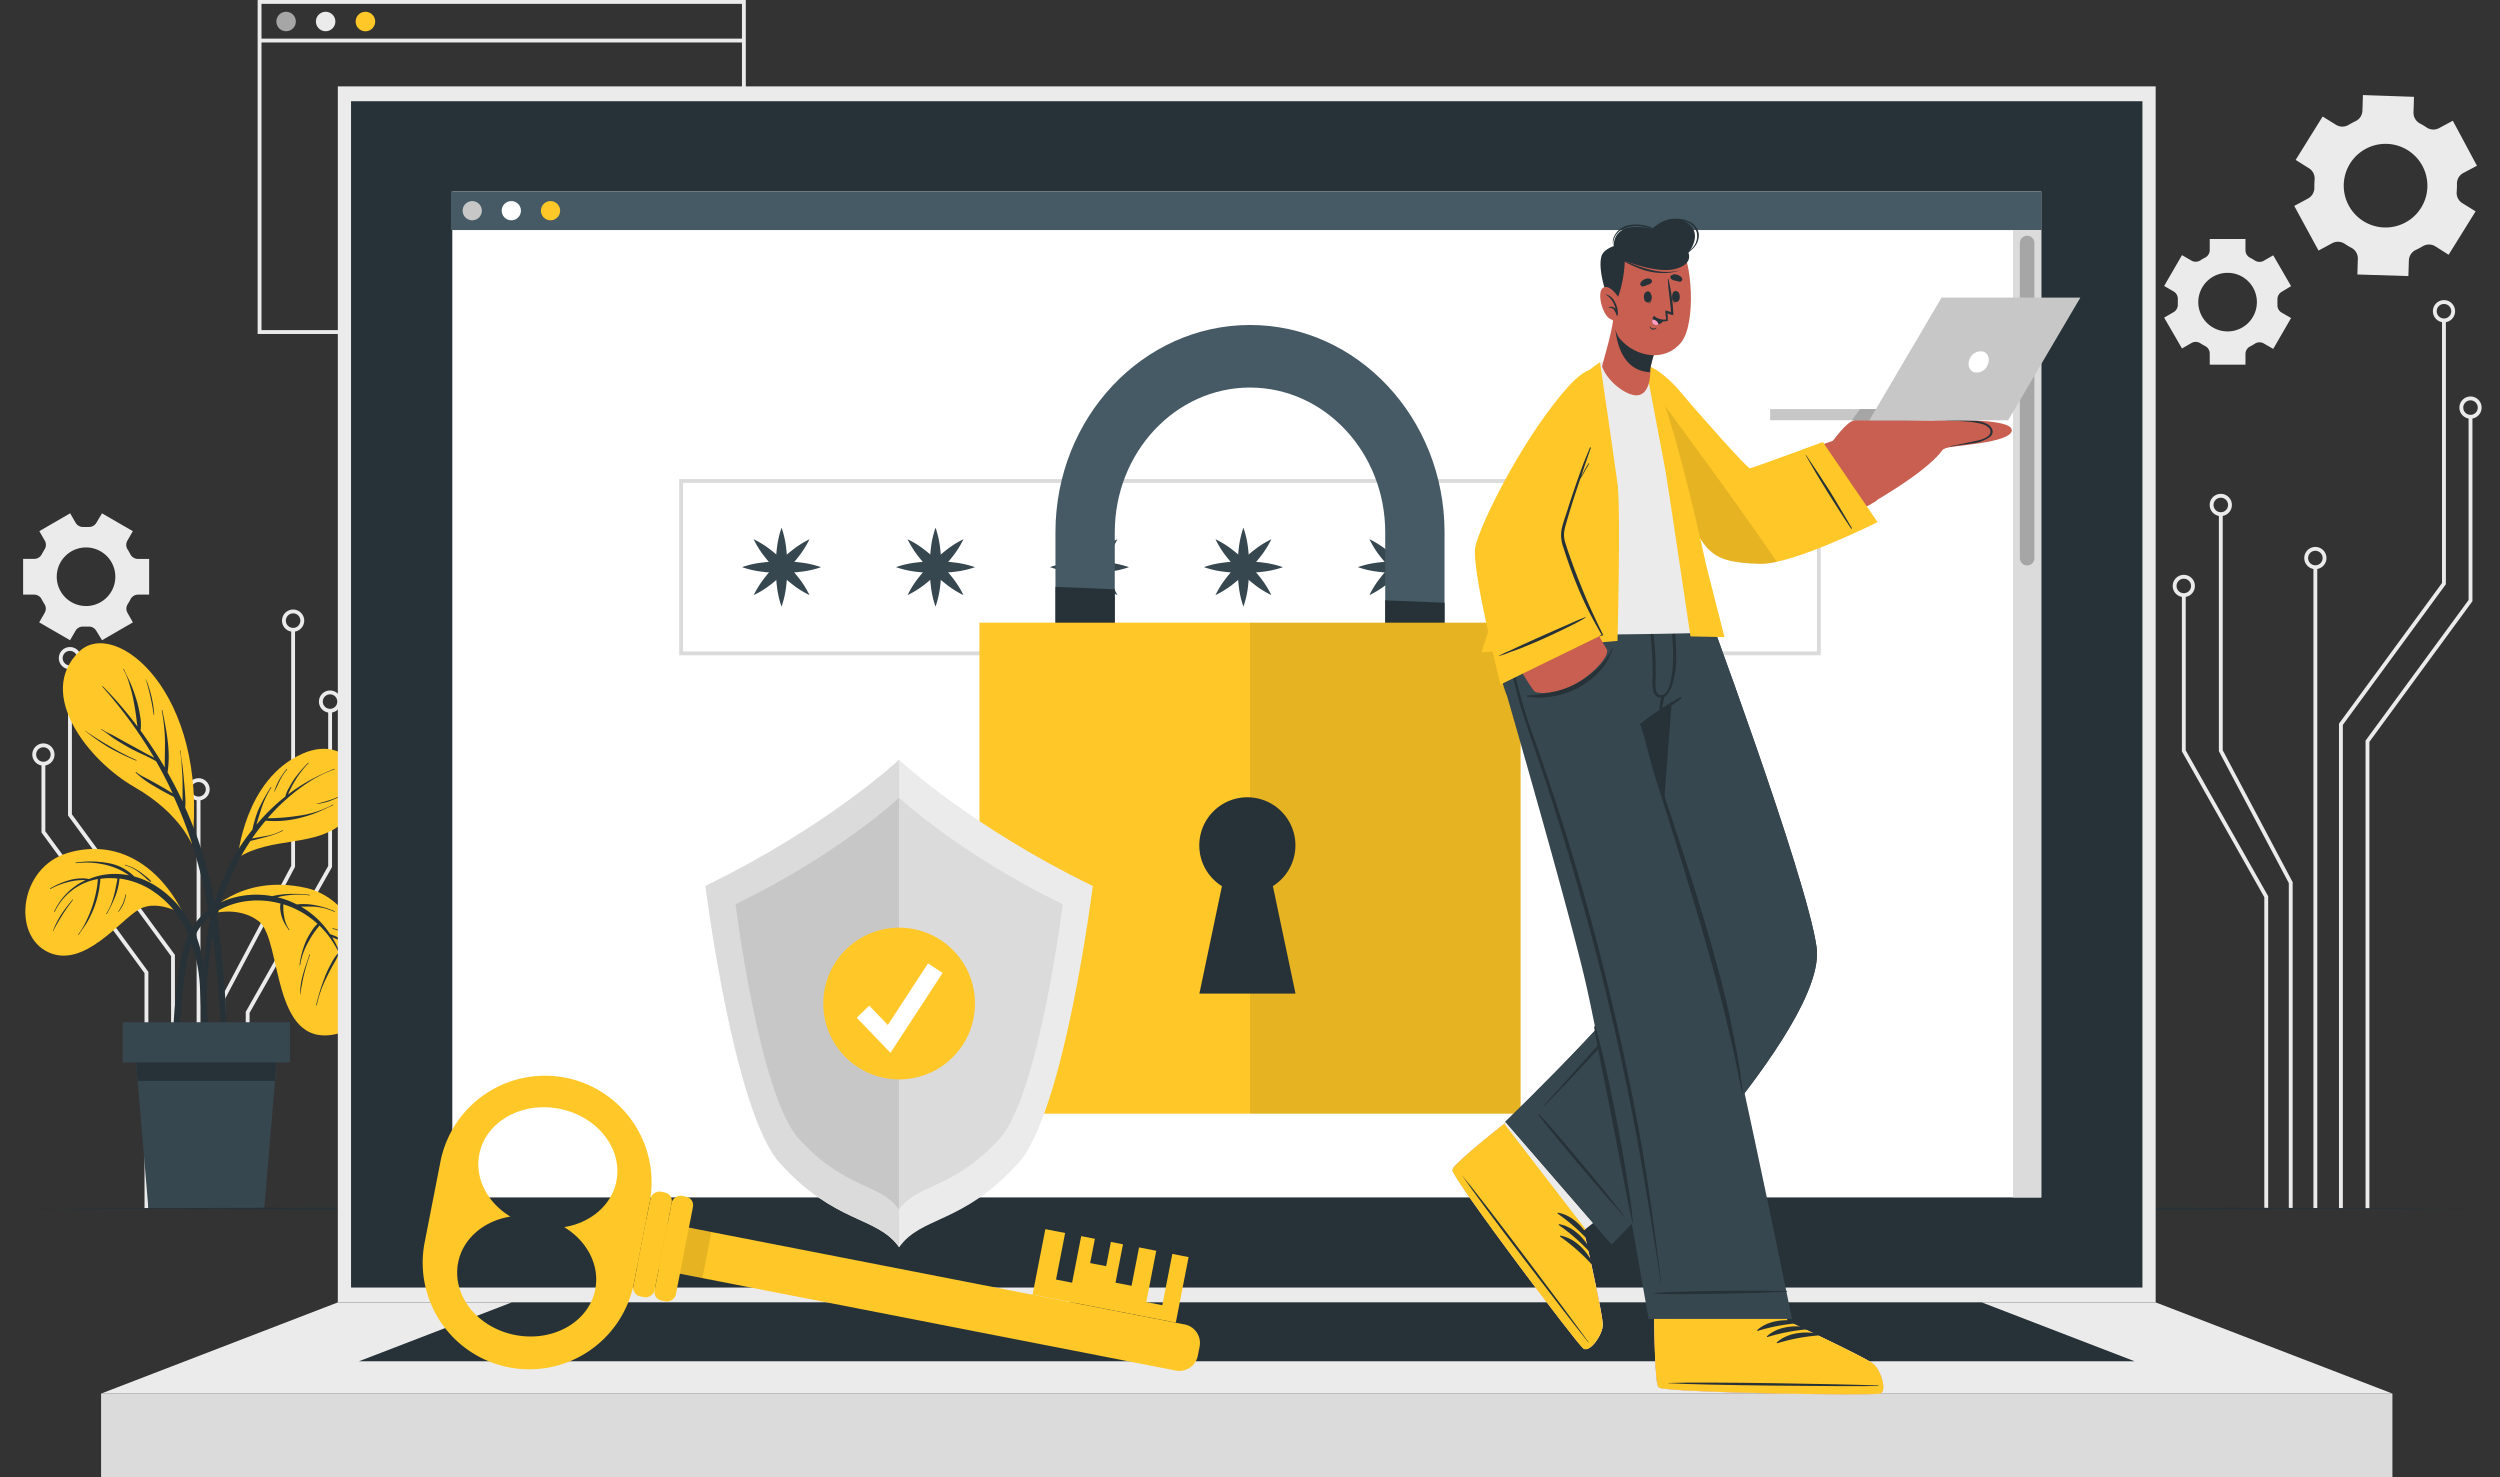 <svg xmlns="http://www.w3.org/2000/svg" viewBox="0 0 648.56 383.18"><rect x="0" y="0" width="648.56" height="383.18" fill="#333333" stroke="none"/><defs><style>.cls-1{fill:none;stroke:#ebebeb;stroke-miterlimit:10;}.cls-2{fill:#a6a6a6;}.cls-3{fill:#ebebeb;}.cls-4{fill:#ffc727;}.cls-5{fill:#263238;}.cls-6{fill:#37474f;}.cls-7{fill:#dbdbdb;}.cls-8{fill:#fff;}.cls-9{fill:#455a64;}.cls-10{fill:#c7c7c7;}.cls-11{opacity:0.1;}.cls-12{fill:#c95f50;}.cls-13{fill:#ff9bbc;}</style></defs><g id="Camada_2" data-name="Camada 2"><g id="Background_Complete" data-name="Background Complete"><rect class="cls-1" x="67.34" y="0.5" width="125.64" height="85.64"/><path class="cls-2" d="M76.74,5.58a2.52,2.52,0,1,1-2.52-2.52A2.52,2.52,0,0,1,76.74,5.58Z"/><path class="cls-3" d="M87,5.58a2.52,2.52,0,1,1-2.52-2.52A2.52,2.52,0,0,1,87,5.58Z"/><path class="cls-4" d="M97.33,5.58a2.53,2.53,0,1,1-2.52-2.52A2.52,2.52,0,0,1,97.33,5.58Z"/><line class="cls-1" x1="67.34" y1="10.52" x2="192.98" y2="10.52"/><polyline class="cls-1" points="607.29 313.55 607.29 187.89 634.02 151.4 634.02 83.07"/><path class="cls-1" d="M631.65,80.73A2.38,2.38,0,1,0,634,78.36,2.37,2.37,0,0,0,631.65,80.73Z"/><polyline class="cls-1" points="614.18 313.55 614.18 192.29 640.91 155.81 640.91 108.07"/><path class="cls-1" d="M638.53,105.73a2.38,2.38,0,1,0,2.38-2.37A2.38,2.38,0,0,0,638.53,105.73Z"/><line class="cls-1" x1="600.66" y1="313.55" x2="600.66" y2="147.14"/><path class="cls-1" d="M598.28,144.76a2.38,2.38,0,1,0,2.38-2.37A2.38,2.38,0,0,0,598.28,144.76Z"/><polyline class="cls-1" points="594.27 313.55 594.27 228.97 576.13 194.75 576.13 133.38"/><path class="cls-1" d="M573.75,131a2.38,2.38,0,1,0,2.38-2.38A2.37,2.37,0,0,0,573.75,131Z"/><polyline class="cls-1" points="587.92 313.55 587.92 232.63 566.53 194.79 566.53 154.38"/><path class="cls-1" d="M564.15,152a2.38,2.38,0,1,0,2.38-2.37A2.39,2.39,0,0,0,564.15,152Z"/><polyline class="cls-1" points="44.88 313.55 44.88 247.89 18.15 211.4 18.15 173.07"/><path class="cls-1" d="M20.52,170.73a2.38,2.38,0,1,1-2.37-2.37A2.37,2.37,0,0,1,20.52,170.73Z"/><polyline class="cls-1" points="37.99 313.55 37.99 252.29 11.26 215.81 11.26 198.07"/><path class="cls-1" d="M13.64,195.73a2.38,2.38,0,1,1-2.38-2.37A2.39,2.39,0,0,1,13.64,195.73Z"/><line class="cls-1" x1="51.51" y1="313.55" x2="51.51" y2="207.14"/><path class="cls-1" d="M53.89,204.76a2.38,2.38,0,1,1-2.38-2.37A2.38,2.38,0,0,1,53.89,204.76Z"/><polyline class="cls-1" points="57.9 313.55 57.9 258.98 76.04 224.75 76.04 163.38"/><path class="cls-1" d="M78.42,161A2.38,2.38,0,1,1,76,158.63,2.37,2.37,0,0,1,78.42,161Z"/><polyline class="cls-1" points="64.25 313.55 64.25 262.63 85.64 224.79 85.64 184.38"/><path class="cls-1" d="M88,182a2.38,2.38,0,1,1-2.37-2.37A2.38,2.38,0,0,1,88,182Z"/><path class="cls-3" d="M635.23,66.09l7-11.26-3.44-2.13a3.12,3.12,0,0,1-1.46-3q.08-1,.06-2A3.13,3.13,0,0,1,639,44.9L642.58,43l-6.26-11.68-3.57,1.92a3.15,3.15,0,0,1-3.29-.21,16.17,16.17,0,0,0-1.68-1,3.15,3.15,0,0,1-1.66-2.86l.13-4.05L613,24.66l-.13,4.06a3.13,3.13,0,0,1-1.84,2.74c-.3.14-.59.29-.87.44l-.85.48a3.14,3.14,0,0,1-3.29,0l-3.47-2.15-7,11.25L599,43.65a3.13,3.13,0,0,1,1.46,3,18.44,18.44,0,0,0-.06,2,3.17,3.17,0,0,1-1.64,2.85l-3.58,1.92L601.48,65l3.57-1.92a3.17,3.17,0,0,1,3.29.21,16.17,16.17,0,0,0,1.68,1,3.13,3.13,0,0,1,1.66,2.86l-.12,4.06,13.23.41.13-4.07a3.13,3.13,0,0,1,1.84-2.73c.29-.13.58-.28.87-.44s.57-.31.85-.48a3.14,3.14,0,0,1,3.3,0ZM624,57.73a10.85,10.85,0,1,1,4.44-14.68A10.84,10.84,0,0,1,624,57.73Z"/><path class="cls-3" d="M26.47,166.09l8-4.63L33.08,159a2.19,2.19,0,0,1,.08-2.31,13,13,0,0,0,.69-1.21,2.21,2.21,0,0,1,2-1.22h2.84V145H35.81a2.21,2.21,0,0,1-2-1.22,13,13,0,0,0-.69-1.21,2.19,2.19,0,0,1-.08-2.31l1.42-2.46-8-4.63L25,135.63a2.21,2.21,0,0,1-2,1.08l-.69,0-.68,0a2.21,2.21,0,0,1-2-1.07l-1.43-2.48-8,4.63,1.42,2.47a2.19,2.19,0,0,1-.08,2.31q-.37.59-.69,1.2a2.21,2.21,0,0,1-2,1.22H6v9.27H8.82a2.21,2.21,0,0,1,2,1.22q.32.61.69,1.2a2.19,2.19,0,0,1,.08,2.31l-1.42,2.47,8,4.63,1.43-2.46a2.18,2.18,0,0,1,2-1.08l.68,0,.69,0a2.21,2.21,0,0,1,2,1.08Zm-4.16-8.87a7.6,7.6,0,1,1,7.61-7.59A7.59,7.59,0,0,1,22.31,157.22Z"/><path class="cls-3" d="M594.36,74.23l-4.63-8-2.46,1.42a2.21,2.21,0,0,1-2.31-.07,11.18,11.18,0,0,0-1.21-.7,2.21,2.21,0,0,1-1.22-2V62h-9.27v2.84a2.21,2.21,0,0,1-1.22,2,11.18,11.18,0,0,0-1.21.7,2.21,2.21,0,0,1-2.31.07l-2.46-1.42-4.63,8,2.47,1.42a2.22,2.22,0,0,1,1.08,2c0,.22,0,.45,0,.68s0,.45,0,.68a2.22,2.22,0,0,1-1.08,2l-2.47,1.43,4.63,8,2.47-1.42a2.21,2.21,0,0,1,2.31.08c.39.25.79.49,1.2.7a2.19,2.19,0,0,1,1.22,2v2.85h9.27V91.87a2.19,2.19,0,0,1,1.22-2c.41-.21.81-.45,1.2-.7a2.21,2.21,0,0,1,2.31-.08l2.47,1.42,4.63-8-2.46-1.42a2.2,2.2,0,0,1-1.08-2c0-.23,0-.46,0-.69s0-.46,0-.68a2.21,2.21,0,0,1,1.08-2Zm-8.87,4.15a7.6,7.6,0,1,1-7.59-7.6A7.59,7.59,0,0,1,585.49,78.38Z"/></g><g id="Plant"><path class="cls-4" d="M47.78,237.41c-6.39-13.13-17.57-19.88-30.17-16.15S3.06,242.56,12.46,247s18.81-8.52,23.78-11.18S47.78,237.41,47.78,237.41Z"/><path class="cls-5" d="M54,272.36c0-1.58-.09-3.16-.15-4.74l-.33-9.49c-.22-5.78-.84-11.45-3.24-16.78a26,26,0,0,0-10.13-11.68,21.28,21.28,0,0,0-5.33-2.3A12.46,12.46,0,0,0,28.56,224a25.35,25.35,0,0,0-8.86-.23c-.11,0-.1.18,0,.17a21.36,21.36,0,0,1,8.38.6,17.78,17.78,0,0,1,3.38,1.31,17,17,0,0,1,2,1.24,18,18,0,0,0-7.7.08,17,17,0,0,0-2.67.88,7.86,7.86,0,0,0-2.1-.18,12.57,12.57,0,0,0-2.73.39A20.94,20.94,0,0,0,13,230.48a.08.08,0,1,0,.09.14,19.44,19.44,0,0,1,5.06-1.9,16.18,16.18,0,0,1,2.59-.38,11.68,11.68,0,0,1,1.45,0,16.66,16.66,0,0,0-8.14,8.12c-.05.09.1.18.14.08a15.34,15.34,0,0,1,10.38-8.33c.28-.07.57-.1.85-.16a11.46,11.46,0,0,0-.14,1.27c-.08.64-.19,1.28-.32,1.91a31.45,31.45,0,0,1-1,3.84,31.06,31.06,0,0,1-1.53,3.73,17.87,17.87,0,0,1-2.13,3.6.08.08,0,1,0,.13.09c.76-1.18,1.64-2.27,2.33-3.51a26.45,26.45,0,0,0,1.71-3.66,24.87,24.87,0,0,0,1.12-3.94c.14-.71.25-1.42.33-2.14A4.72,4.72,0,0,0,26,228a17.23,17.23,0,0,1,4.48-.09c-.56,3.13-1.16,6.4-2.92,9.12,0,.09.1.17.15.08a37.65,37.65,0,0,0,2.16-4.48A16.7,16.7,0,0,0,31,227.91a20.7,20.7,0,0,1,7.4,2.48,24.47,24.47,0,0,1,9.85,10.78,40.48,40.48,0,0,1,3.65,15.44c.42,6.71.51,13.46,1.18,20.16,0,.43.73.58.82.09A24.14,24.14,0,0,0,54,272.36Z"/><path class="cls-5" d="M39.2,228.62a7.46,7.46,0,0,0-1.46-1.34c-.52-.44-1.06-.85-1.62-1.24a12.38,12.38,0,0,0-3.63-1.68c-.1,0-.14.14,0,.16A9.59,9.59,0,0,1,36,226.28c.54.4,1,.82,1.55,1.25a9.25,9.25,0,0,0,1.47,1.25C39.14,228.83,39.26,228.71,39.2,228.62Z"/><path class="cls-5" d="M18.81,233.38a38.93,38.93,0,0,0-2.93,3.87,22.81,22.81,0,0,0-2.18,4.33s.05.07.07,0a51.62,51.62,0,0,1,5.16-8.12C19,233.41,18.87,233.29,18.81,233.38Z"/><path class="cls-5" d="M32.55,232.08a9.28,9.28,0,0,1-.72,2.37,15.23,15.23,0,0,1-1.22,2.11s0,.09.08.05a8.51,8.51,0,0,0,2-4.49C32.73,232,32.57,232,32.55,232.08Z"/><path class="cls-4" d="M53.07,237.73s9-11.37,26.51-7.34c16.59,3.83,24.25,34.26,7.48,37.9S73.25,243.77,67.14,239C62.65,235.49,56.2,236.24,53.07,237.73Z"/><path class="cls-5" d="M93.06,247a35.75,35.75,0,0,0-3.6-2.76,15.59,15.59,0,0,0-3.83-1.91,23,23,0,0,0-2.28-2.93,22.77,22.77,0,0,0-5.27-4.2c.17,0,.34,0,.52,0,.92,0,1.84,0,2.77,0a15.44,15.44,0,0,1,5.39,1.35.09.09,0,0,0,.07-.16,24.71,24.71,0,0,0-5.38-1.62,15.56,15.56,0,0,0-2.73-.23c-.49,0-1,0-1.46.08l-.28,0a23.07,23.07,0,0,0-5-1.85l.49-.14a25,25,0,0,1,2.59-.42,20.27,20.27,0,0,1,5.22.08c.11,0,.14-.15,0-.16a32.09,32.09,0,0,0-5.28-.22,22.67,22.67,0,0,0-4.39.57,22.59,22.59,0,0,0-3.18-.36c-6.09-.26-12.73,2-16.48,7s-4.48,11.69-5.14,17.73a134.57,134.57,0,0,0-.67,25.38c0,.5.74.41.76-.07.23-7.17.48-14.35,1.17-21.5.31-3.31.67-6.63,1.22-9.92a29.36,29.36,0,0,1,2.4-8.16,15,15,0,0,1,5.9-6.34,20,20,0,0,1,8.34-2.56,22.49,22.49,0,0,1,7.84.73,5,5,0,0,0-.05,1.55,8.91,8.91,0,0,0,.39,1.9,8.8,8.8,0,0,0,.73,1.7c.32.6.72,1.13,1.09,1.71,0,.09.2,0,.13-.1a7.92,7.92,0,0,1-1.35-3.44,13.49,13.49,0,0,1-.21-1.78c0-.45,0-.91,0-1.35a22.93,22.93,0,0,1,7.63,4c.42.34.83.7,1.23,1.07a8.44,8.44,0,0,0-1.48,1.82,18.23,18.23,0,0,0-1.55,2.76,23.65,23.65,0,0,0-1.62,6.08c0,.1.15.13.17,0a17.59,17.59,0,0,1,2-5.76,25.62,25.62,0,0,1,1.55-2.56c.3-.42.6-.83.92-1.23.17-.22.36-.44.52-.67a24.17,24.17,0,0,1,5,7l0,0a11.84,11.84,0,0,0-2,2.94,26.36,26.36,0,0,0-1.63,3.49A58.66,58.66,0,0,0,82,260.75c0,.1.15.14.17,0a30,30,0,0,1,2.47-7c.52-1.1,1.08-2.17,1.66-3.24a31.93,31.93,0,0,0,1.64-3.05,22.48,22.48,0,0,1,2,8.09c0,.1.17.09.17,0a28.23,28.23,0,0,0-3.92-12.41c1.06.46,2.14.9,3.16,1.45A17.33,17.33,0,0,1,93,247.14C93,247.21,93.14,247.08,93.06,247Z"/><path class="cls-5" d="M80.26,247.66c-.53,1.72-1.19,3.39-1.66,5.14a19.78,19.78,0,0,0-.77,5.13c0,.05.07.05.08,0a49.86,49.86,0,0,1,2.5-10.22A.08.08,0,1,0,80.26,247.66Z"/><path class="cls-5" d="M91.32,243.38A9.7,9.7,0,0,0,89,241.73a17,17,0,0,0-2.67-.95c-.1,0-.14.14,0,.17A10.1,10.1,0,0,1,88.87,242a18.67,18.67,0,0,1,2.38,1.45A.05.05,0,0,0,91.32,243.38Z"/><path class="cls-4" d="M61.67,222.55s1.67-20.43,16.85-27.05c12.68-5.53,19.94,8.72,11,17.44C82.25,220,70.62,216.82,61.67,222.55Z"/><path class="cls-5" d="M86.69,199.46a62.13,62.13,0,0,0-6.75,3.2,49.72,49.72,0,0,0-5.25,3.48c.25-.52.47-1.06.73-1.56a24.78,24.78,0,0,1,1.29-2.31A21.75,21.75,0,0,1,80.05,198c.08-.07,0-.19-.12-.11a32.81,32.81,0,0,0-3.52,4.1A22.87,22.87,0,0,0,75,204.33a8.77,8.77,0,0,0-1,2.35l-.17.12a49.65,49.65,0,0,0-7.25,7.1c0-.2.08-.4.13-.59.29-1,.6-2,.92-3a25.11,25.11,0,0,1,2.75-6c.06-.09-.09-.18-.15-.08A47.4,47.4,0,0,0,67,210.12a22.82,22.82,0,0,0-1,3,14.1,14.1,0,0,0-.49,2.06c-.66.83-1.31,1.68-1.93,2.55C57,227,53.74,238.25,53,249.48a99.28,99.28,0,0,0-.17,10.06,62.15,62.15,0,0,0,.89,10.1c0,.21.37.15.37-.06-.08-2.95-.38-5.89-.44-8.84s0-5.92.28-8.87a82.23,82.23,0,0,1,3.32-17.38,62.24,62.24,0,0,1,7.72-16.34c.64-.13,1.27-.3,1.9-.46s1.52-.39,2.27-.6a22.94,22.94,0,0,0,4.24-1.56c.09,0,0-.19-.09-.14a13.39,13.39,0,0,1-4.3,1.48c-1.18.24-2.42.4-3.61.67a55,55,0,0,1,3.53-4.64,26.43,26.43,0,0,0,8.64-.65,34.22,34.22,0,0,0,4.42-1.37c1.52-.59,3-1.34,4.46-2,.12,0,0-.21-.06-.15a25.51,25.51,0,0,1-8.76,2.87,53.64,53.64,0,0,1-8.19.67c1.08-1.23,2.19-2.44,3.38-3.57,4-3.8,8.72-7.29,14-9.11C86.84,199.58,86.79,199.42,86.69,199.46Z"/><path class="cls-5" d="M74.33,199.52a22.92,22.92,0,0,0-1.86,2.72,15.23,15.23,0,0,0-1.34,3.17,0,0,0,0,0,.06,0c.51-1,.94-2,1.45-3a14.93,14.93,0,0,1,1.81-2.76C74.52,199.55,74.4,199.44,74.33,199.52Z"/><path class="cls-5" d="M88.45,206.32a15.72,15.72,0,0,1-3.11,1.3,27,27,0,0,1-3.17.85s0,.1,0,.09a15.25,15.25,0,0,0,3.28-.72,26.55,26.55,0,0,0,3.08-1.38C88.63,206.42,88.55,206.27,88.45,206.32Z"/><path class="cls-4" d="M49.86,218.87c-.09.88-2.29-7.41-15.13-14.78C23.07,197.4,9.15,180,20.58,169,29.81,160.13,54.12,179.48,49.86,218.87Z"/><path class="cls-5" d="M58.7,266.44a225.33,225.33,0,0,0-2-25.81,116,116,0,0,0-5.42-23.11c-1-2.7-2.05-5.35-3.23-8a19.34,19.34,0,0,0,0-3.05c-.07-1.31-.19-2.62-.31-3.92s-.25-2.61-.4-3.91-.43-2.59-.49-3.89c0-.12-.19-.1-.16,0a28.52,28.52,0,0,1,.46,4.13q.15,1.89.21,3.78c0,1.26,0,2.53,0,3.79,0,.46,0,.94,0,1.43-1.21-2.55-2.5-5.06-3.9-7.51.87-5.32-.26-10.89-1.35-16.09,0-.11-.18-.06-.16,0a45.83,45.83,0,0,1,.85,8.26c0,2.18-.06,4.37-.06,6.55-.31-.52-.62-1.05-.94-1.56-1.66-2.72-3.44-5.39-5.33-8a12.35,12.35,0,0,0-.12-3.79,30.75,30.75,0,0,0-.93-4.15c-.41-1.36-.88-2.69-1.42-4s-1.3-2.63-1.84-4a.08.08,0,1,0-.15.07,19.27,19.27,0,0,1,1.61,4,36,36,0,0,1,1,4c.27,1.35.49,2.71.68,4.07.13.9.21,1.84.36,2.75a99.54,99.54,0,0,0-9-10.46c-.07-.08-.18,0-.11.12a118.78,118.78,0,0,1,13.05,17.76l.41.71c-.7-.44-1.51-.79-2.18-1.16l-3.74-2.06c-1.22-.65-2.43-1.32-3.64-2-.62-.34-1.24-.7-1.87-1a14.89,14.89,0,0,1-2.18-1.2.08.08,0,1,0-.09.13c1.23.68,2.32,1.69,3.52,2.45s2.42,1.5,3.66,2.2c2.28,1.27,4.76,2.19,7,3.51,1.56,2.72,3,5.52,4.32,8.37-1.36-.87-2.76-1.7-4.17-2.49-.91-.51-1.82-1-2.74-1.5a13.3,13.3,0,0,1-2.59-1.56.09.09,0,0,0-.12.12A24.5,24.5,0,0,0,40.1,204c1.65,1,3.31,1.9,5,2.74,1.37,3,2.61,6.07,3.71,9.18,5.41,15.31,7.39,31.55,8.34,47.68.29,4.81.43,9.62.49,14.44s-.19,9.61-.18,14.42c0,.14.23.17.25,0,.58-4.27.68-8.6.87-12.9S58.8,270.82,58.7,266.44Z"/><path class="cls-5" d="M35.37,197.17a62,62,0,0,1-6.82-3.53,73,73,0,0,1-6.48-4.11s-.07,0,0,.06a54.58,54.58,0,0,0,6.22,4.35,63.19,63.19,0,0,0,7,3.38C35.39,197.36,35.47,197.21,35.37,197.17Z"/><path class="cls-5" d="M39.09,179.87c-.19-.74-.42-1.48-.67-2.2a.09.09,0,0,0,0-.09c-.16-.41-.33-.82-.5-1.23l-.06-.15-.1-.24s0,0,0,0,.08.29.13.43,0,.15.06.24a60.42,60.42,0,0,1,1.91,8.71.08.08,0,1,0,.15,0A29.17,29.17,0,0,0,39.09,179.87Z"/><polygon class="cls-6" points="72.27 269.55 71.35 280.41 68.55 313.52 38.5 313.52 35.7 280.41 34.78 269.55 72.27 269.55"/><polygon class="cls-5" points="72.27 269.55 71.35 280.41 35.7 280.41 34.78 269.55 72.27 269.55"/><rect class="cls-6" x="31.84" y="265.19" width="43.38" height="10.42"/></g><g id="Floor"><polygon class="cls-5" points="0 313.52 81.07 313.28 162.14 313.19 324.28 313.03 486.42 313.19 567.49 313.28 648.56 313.52 567.49 313.77 486.42 313.86 324.28 314.02 162.14 313.86 81.07 313.77 0 313.52"/></g><g id="Device"><rect class="cls-3" x="87.64" y="22.41" width="471.59" height="315.46"/><rect class="cls-5" x="91.07" y="26.26" width="464.73" height="307.76"/><rect class="cls-7" x="26.22" y="361.53" width="594.43" height="21.65"/><polygon class="cls-3" points="26.22 361.53 87.64 337.87 559.23 337.87 620.66 361.53 26.22 361.53"/><polygon class="cls-5" points="93.13 353.14 132.77 337.87 514.11 337.87 553.75 353.14 93.13 353.14"/><rect class="cls-8" x="117.34" y="49.64" width="412.21" height="261"/><rect class="cls-9" x="116.99" y="49.64" width="412.56" height="10.04"/><path class="cls-10" d="M125,54.66a2.49,2.49,0,1,1-2.49-2.49A2.5,2.5,0,0,1,125,54.66Z"/><path class="cls-8" d="M135.14,54.66a2.49,2.49,0,1,1-2.49-2.49A2.49,2.49,0,0,1,135.14,54.66Z"/><path class="cls-4" d="M145.31,54.66a2.49,2.49,0,1,1-2.49-2.49A2.49,2.49,0,0,1,145.31,54.66Z"/><rect class="cls-7" x="522.23" y="59.69" width="7.32" height="250.95"/><path class="cls-2" d="M525.88,146.69h0A1.89,1.89,0,0,1,524,144.8V63.05a1.89,1.89,0,0,1,1.89-1.89h0a1.89,1.89,0,0,1,1.89,1.89V144.8A1.89,1.89,0,0,1,525.88,146.69Z"/></g><g id="Password"><rect class="cls-8" x="176.7" y="124.77" width="295.16" height="44.74"/><path class="cls-7" d="M472.36,170H176.2V124.27H472.36ZM177.2,169H471.36V125.27H177.2Z"/><path class="cls-6" d="M202.76,136.89a24.34,24.34,0,0,1,1.17,5.13,40.49,40.49,0,0,1,0,10.24,24.14,24.14,0,0,1-1.18,5.12,23.54,23.54,0,0,1-1.18-5.12,41.12,41.12,0,0,1,0-10.24A25,25,0,0,1,202.76,136.89Z"/><path class="cls-6" d="M213,147.14a24.11,24.11,0,0,1-5.12,1.17,40.49,40.49,0,0,1-10.24,0,24.37,24.37,0,0,1-5.13-1.18,23.76,23.76,0,0,1,5.13-1.18,41.12,41.12,0,0,1,10.24,0A24.77,24.77,0,0,1,213,147.14Z"/><path class="cls-6" d="M210,139.89a24.51,24.51,0,0,1-2.79,4.46A40.95,40.95,0,0,1,200,151.6a23.94,23.94,0,0,1-4.46,2.78,24.43,24.43,0,0,1,2.79-4.45,37.87,37.87,0,0,1,3.4-3.85,40.06,40.06,0,0,1,3.85-3.39A24.27,24.27,0,0,1,210,139.89Z"/><path class="cls-6" d="M210,154.38a23.7,23.7,0,0,1-4.45-2.79,40.95,40.95,0,0,1-7.25-7.24,24.51,24.51,0,0,1-2.79-4.46,24.51,24.51,0,0,1,4.46,2.79,40.95,40.95,0,0,1,7.24,7.25A24.77,24.77,0,0,1,210,154.38Z"/><path class="cls-6" d="M242.7,136.89a24.34,24.34,0,0,1,1.17,5.13,41.78,41.78,0,0,1,.33,5.12,40,40,0,0,1-.32,5.12,24.77,24.77,0,0,1-1.18,5.12,23.54,23.54,0,0,1-1.18-5.12,38.26,38.26,0,0,1-.32-5.12,39.88,39.88,0,0,1,.32-5.12A24.37,24.37,0,0,1,242.7,136.89Z"/><path class="cls-6" d="M252.94,147.14a24.25,24.25,0,0,1-5.12,1.17,40.57,40.57,0,0,1-10.25,0,24.42,24.42,0,0,1-5.12-1.18,23.81,23.81,0,0,1,5.12-1.18,41.2,41.2,0,0,1,10.25,0A24.92,24.92,0,0,1,252.94,147.14Z"/><path class="cls-6" d="M249.94,139.89a24.51,24.51,0,0,1-2.79,4.46,40.95,40.95,0,0,1-7.24,7.25,23.94,23.94,0,0,1-4.46,2.78,24.43,24.43,0,0,1,2.79-4.45,40.95,40.95,0,0,1,7.25-7.24A23.93,23.93,0,0,1,249.94,139.89Z"/><path class="cls-6" d="M249.94,154.38a23.38,23.38,0,0,1-4.45-2.79,37.78,37.78,0,0,1-3.85-3.39,40.16,40.16,0,0,1-3.4-3.85,24.51,24.51,0,0,1-2.79-4.46,24.51,24.51,0,0,1,4.46,2.79,40.95,40.95,0,0,1,7.24,7.25A24.77,24.77,0,0,1,249.94,154.38Z"/><path class="cls-6" d="M282.63,136.89a23.76,23.76,0,0,1,1.18,5.13,39.88,39.88,0,0,1,.32,5.12,38.26,38.26,0,0,1-.32,5.12,23.54,23.54,0,0,1-1.18,5.12,24.11,24.11,0,0,1-1.17-5.12,38.26,38.26,0,0,1-.32-5.12,39.88,39.88,0,0,1,.32-5.12A24.34,24.34,0,0,1,282.63,136.89Z"/><path class="cls-6" d="M292.88,147.14a24.39,24.39,0,0,1-5.12,1.17,40.57,40.57,0,0,1-10.25,0,24.28,24.28,0,0,1-5.12-1.18,23.68,23.68,0,0,1,5.12-1.18,41.2,41.2,0,0,1,10.25,0A25.07,25.07,0,0,1,292.88,147.14Z"/><path class="cls-6" d="M289.88,139.89a24.51,24.51,0,0,1-2.79,4.46,40.95,40.95,0,0,1-7.24,7.25,23.94,23.94,0,0,1-4.46,2.78,24.43,24.43,0,0,1,2.79-4.45,40.07,40.07,0,0,1,7.25-7.24A23.93,23.93,0,0,1,289.88,139.89Z"/><path class="cls-6" d="M289.88,154.38a23.38,23.38,0,0,1-4.45-2.79,39,39,0,0,1-3.86-3.39,41.47,41.47,0,0,1-3.39-3.85,24.51,24.51,0,0,1-2.79-4.46,24.51,24.51,0,0,1,4.46,2.79,40.95,40.95,0,0,1,7.24,7.25A24.77,24.77,0,0,1,289.88,154.38Z"/><path class="cls-6" d="M322.57,136.89a24.37,24.37,0,0,1,1.18,5.13,41.12,41.12,0,0,1,0,10.24,23.54,23.54,0,0,1-1.18,5.12,24.14,24.14,0,0,1-1.18-5.12,40,40,0,0,1-.32-5.12,41.78,41.78,0,0,1,.33-5.12A24.34,24.34,0,0,1,322.57,136.89Z"/><path class="cls-6" d="M332.82,147.14a24.39,24.39,0,0,1-5.12,1.17,40.57,40.57,0,0,1-10.25,0,24.28,24.28,0,0,1-5.12-1.18,23.68,23.68,0,0,1,5.12-1.18,41.2,41.2,0,0,1,10.25,0A25.07,25.07,0,0,1,332.82,147.14Z"/><path class="cls-6" d="M329.82,139.89a24.51,24.51,0,0,1-2.79,4.46,41.58,41.58,0,0,1-3.4,3.85,40.19,40.19,0,0,1-3.84,3.4,24.27,24.27,0,0,1-4.46,2.78,23.38,23.38,0,0,1,2.79-4.45,37.78,37.78,0,0,1,3.39-3.85,40.06,40.06,0,0,1,3.85-3.39A24.35,24.35,0,0,1,329.82,139.89Z"/><path class="cls-6" d="M329.82,154.38a23.78,23.78,0,0,1-4.46-2.79,40.45,40.45,0,0,1-7.24-7.24,23.46,23.46,0,0,1-2.79-4.46,24.86,24.86,0,0,1,4.46,2.79,40.19,40.19,0,0,1,3.84,3.4,41.58,41.58,0,0,1,3.4,3.85A24.77,24.77,0,0,1,329.82,154.38Z"/><path class="cls-6" d="M362.51,136.89a25,25,0,0,1,1.18,5.13,41.12,41.12,0,0,1,0,10.24,23.54,23.54,0,0,1-1.18,5.12,24.14,24.14,0,0,1-1.18-5.12,40.49,40.49,0,0,1,0-10.24A24.34,24.34,0,0,1,362.51,136.89Z"/><path class="cls-6" d="M372.76,147.14a24.34,24.34,0,0,1-5.13,1.17,40.49,40.49,0,0,1-10.24,0,24.14,24.14,0,0,1-5.12-1.18,23.54,23.54,0,0,1,5.12-1.18,41.12,41.12,0,0,1,10.24,0A25,25,0,0,1,372.76,147.14Z"/><path class="cls-6" d="M369.76,139.89a24,24,0,0,1-2.8,4.46,40.06,40.06,0,0,1-3.39,3.85,39.13,39.13,0,0,1-3.85,3.4,23.85,23.85,0,0,1-4.45,2.78,23.38,23.38,0,0,1,2.79-4.45,37.78,37.78,0,0,1,3.39-3.85,40.06,40.06,0,0,1,3.85-3.39A24,24,0,0,1,369.76,139.89Z"/><path class="cls-6" d="M369.76,154.38a23.46,23.46,0,0,1-4.46-2.79,40.45,40.45,0,0,1-7.24-7.24,23.46,23.46,0,0,1-2.79-4.46,24.43,24.43,0,0,1,4.45,2.79,39.13,39.13,0,0,1,3.85,3.4,40.06,40.06,0,0,1,3.39,3.85A24.27,24.27,0,0,1,369.76,154.38Z"/><path class="cls-6" d="M402.45,136.89a24.34,24.34,0,0,1,1.17,5.13,40.49,40.49,0,0,1,0,10.24,24.14,24.14,0,0,1-1.18,5.12,23.54,23.54,0,0,1-1.18-5.12,41.12,41.12,0,0,1,0-10.24A25,25,0,0,1,402.45,136.89Z"/><path class="cls-6" d="M412.69,147.14a24.11,24.11,0,0,1-5.12,1.17,40.49,40.49,0,0,1-10.24,0,24.37,24.37,0,0,1-5.13-1.18,23.76,23.76,0,0,1,5.13-1.18,41.12,41.12,0,0,1,10.24,0A24.77,24.77,0,0,1,412.69,147.14Z"/><path class="cls-6" d="M409.69,139.89a23.46,23.46,0,0,1-2.79,4.46,40.06,40.06,0,0,1-3.39,3.85,41.58,41.58,0,0,1-3.85,3.4,24.18,24.18,0,0,1-4.45,2.78,23.85,23.85,0,0,1,2.78-4.45,39.13,39.13,0,0,1,3.4-3.85,40.06,40.06,0,0,1,3.85-3.39A24.27,24.27,0,0,1,409.69,139.89Z"/><path class="cls-6" d="M409.69,154.38a23.7,23.7,0,0,1-4.45-2.79,40.06,40.06,0,0,1-3.85-3.39,41.58,41.58,0,0,1-3.4-3.85,23.94,23.94,0,0,1-2.78-4.46,24.77,24.77,0,0,1,4.45,2.79,41.58,41.58,0,0,1,3.85,3.4,40.06,40.06,0,0,1,3.39,3.85A23.7,23.7,0,0,1,409.69,154.38Z"/></g><g id="Padlock"><path class="cls-9" d="M374.75,138.09v54.46H359.36V138.09c0-20.71-15.73-37.55-35.08-37.55s-35.08,16.84-35.08,37.55v54.46H273.81V138.09c0-29.66,22.64-53.78,50.47-53.78S374.75,108.43,374.75,138.09Z"/><polygon class="cls-5" points="273.81 152.25 289.2 152.88 289.2 192.56 273.81 192.56 273.81 152.25"/><polygon class="cls-5" points="374.75 156.37 374.75 192.56 359.36 192.56 359.36 155.74 374.75 156.37"/><rect class="cls-4" x="254.09" y="161.54" width="140.39" height="127.37"/><rect class="cls-11" x="324.28" y="161.54" width="70.19" height="127.37"/><path class="cls-5" d="M330.22,229.89l5.87,27.88H311.15L317,229.89a12.47,12.47,0,1,1,13.19,0Z"/></g><g id="Shield"><path class="cls-3" d="M283.5,229.85s-7.34,58.76-19.4,72c-14.48,15.86-25,13.54-30.84,21.72h0c-5.84-8.19-16.35-5.85-30.85-21.73-12.06-13.22-19.39-72-19.39-72,31.79-15.43,50.24-32.73,50.24-32.73v0C233.83,197.67,252.21,214.66,283.5,229.85Z"/><path class="cls-7" d="M233.26,197.14V323.55h0c-5.84-8.19-16.35-5.85-30.85-21.73-12.06-13.22-19.39-72-19.39-72,31.79-15.43,50.24-32.73,50.24-32.73Z"/><path class="cls-7" d="M275.71,234.58s-6.2,49.64-16.39,60.81c-12.25,13.42-21.13,11.45-26.07,18.36-4.94-6.91-13.82-4.94-26.06-18.36-10.19-11.17-16.38-60.81-16.38-60.81,26.85-13,42.44-27.64,42.44-27.64S248.86,221.54,275.71,234.58Z"/><path class="cls-10" d="M190.82,234.58s6.2,49.64,16.39,60.82c12.23,13.4,21.11,11.45,26,18.34V207C232.79,207.4,217.26,221.75,190.82,234.58Z"/><circle class="cls-4" cx="233.26" cy="260.34" r="19.68" transform="translate(-115.77 241.19) rotate(-45)"/><polygon class="cls-8" points="231.01 273.13 222.25 264.02 225.5 260.89 230.33 265.91 240.75 249.93 244.53 252.4 231.01 273.13"/></g><g id="Key"><path class="cls-4" d="M232.65,262.79h12.18a0,0,0,0,1,0,0V405.07a4.9,4.9,0,0,1-4.9,4.9h-2.38a4.9,4.9,0,0,1-4.9-4.9V262.79A0,0,0,0,1,232.65,262.79Z" transform="translate(-137.15 506.25) rotate(-78.95)"/><rect class="cls-11" x="168.85" y="315.34" width="12.19" height="17.18" transform="translate(-176.5 433.56) rotate(-78.95)"/><path class="cls-4" d="M114.32,301.07l-4.15,21.21a27.65,27.65,0,1,0,54.28,10.6l4.14-21.21a27.65,27.65,0,0,0-54.27-10.6Zm45.59,5.32c-1.23,6.31-6.74,10.86-13.55,11.95,5.9,3.58,9.3,9.86,8.06,16.17-1.64,8.43-10.95,13.73-20.78,11.82S117.2,336,118.85,327.56c1.23-6.31,6.74-10.86,13.56-11.95-5.91-3.57-9.3-9.86-8.07-16.17,1.65-8.44,10.94-13.72,20.76-11.8S161.56,297.94,159.91,306.39Z"/><rect class="cls-4" x="155.43" y="320.01" width="27.69" height="5.62" rx="2.26" transform="translate(-180 427.1) rotate(-78.95)"/><rect class="cls-4" x="160.94" y="321.09" width="27.69" height="5.62" rx="2.26" transform="translate(-176.6 433.38) rotate(-78.95)"/><polygon class="cls-4" points="273.96 331.95 278.13 332.76 280.49 320.68 284.04 321.37 282.81 327.67 286.96 328.48 288.19 322.18 291.33 322.8 289.39 332.76 293.55 333.57 295.5 323.61 299.96 324.48 297.37 337.79 301.53 338.6 304.13 325.3 308.35 326.12 305.03 343.12 267.87 335.87 271.19 318.87 276.32 319.87 273.96 331.95"/></g><g id="Character"><path class="cls-12" d="M417.25,269.69l-27.25,22c-5.23,4.18-9.74,7.94-11.89,10.1l0,0a4.78,4.78,0,0,0-1.31,1.67s0,0,0,.06c.19,2.4,32.39,45.16,34,46.28s4.93-3.43,5-6.09-4.93-24.55-4.93-24.55l27-22.25Z"/><path class="cls-3" d="M395.59,287.19,390,291.71c-5.23,4.18-9.74,7.94-11.89,10.1l0,0a9.09,9.09,0,0,0-1.31,1.67s0,0,0,.06c.19,2.4,32.39,45.16,34,46.28s4.93-3.43,5-6.09-4.93-24.55-4.93-24.55l5.74-4.5Z"/><path class="cls-4" d="M410.77,349.86c-1.63-1.12-33.82-43.88-34-46.28-.09-.92,5.87-6,13.24-11.87l.24-.18,21.07,27.35-.47.35s5,21.87,4.93,24.54S412.39,351,410.77,349.86Z"/><path class="cls-5" d="M412.06,348.13c-5.24-7.34-27.11-36.46-32.86-43.32,0-.05-.08,0,0,0,5,7.39,27.14,36.32,32.79,43.37C412.07,348.36,412.18,348.28,412.06,348.13Z"/><path class="cls-5" d="M412.5,321.61c-1.61-3.24-4.65-6.38-8.31-7-.14,0-.17.18-.07.25a49.59,49.59,0,0,1,8,7A.23.23,0,0,0,412.5,321.61Z"/><path class="cls-5" d="M412.81,324.58c-1.61-3.23-4.66-6.37-8.31-7-.14,0-.17.18-.08.25a49.66,49.66,0,0,1,8,7A.23.23,0,0,0,412.81,324.58Z"/><path class="cls-5" d="M413.11,327.56c-1.6-3.24-4.65-6.38-8.3-7-.14,0-.18.17-.08.24a50.15,50.15,0,0,1,8,7A.22.22,0,0,0,413.11,327.56Z"/><path class="cls-6" d="M432,243.46C430.05,253,390.52,291,390.52,291l27.56,31.81s56.12-56,53.19-77.07c-2.55-18.31-30-91.94-30-91.94H409.69S433.87,234.1,432,243.46Z"/><path class="cls-6" d="M432,243.46C430.05,253,390.52,291,390.52,291l27.56,31.81s56.12-56,53.19-77.07c-2.55-18.31-30-91.94-30-91.94H409.69S433.87,234.1,432,243.46Z"/><path class="cls-5" d="M421.21,315.25c-3.66-4.56-2.54-3.3-6.25-7.82-1.82-2.21-13.77-16.72-15.83-18.48,0,0-.12,0-.09.07,1.38,2.34,13.58,16.64,15.44,18.81,3.8,4.45,2.76,3.13,6.6,7.53A.09.09,0,0,0,421.21,315.25Z"/><path class="cls-5" d="M435.91,238.82c-.46-2.38-1-4.75-1.47-7.11q-1.54-7.26-3.27-14.48-3.42-14.29-7.43-28.45c-2.69-9.47-5.54-18.92-8.83-28.2-.4-1.14-.82-2.28-1.24-3.43a.07.07,0,0,0-.14,0c2.85,9.3,5.78,18.57,8.44,27.92s5.11,18.67,7.43,28.07c1.16,4.72,2.24,9.46,3.3,14.21q.78,3.5,1.52,7a50.79,50.79,0,0,1,1.33,7.21,11.06,11.06,0,0,1-1.86,6.5c-1.19,1.94-2.58,3.77-3.93,5.6-2.7,3.66-28.44,32.34-29.27,33.12-.07.06,0,.16.1.1,3.45-3.1,25.29-26.74,28.06-30.4,1.38-1.81,2.71-3.65,4-5.5a21.53,21.53,0,0,0,3.14-5.54A13.07,13.07,0,0,0,435.91,238.82Z"/><path class="cls-5" d="M435.84,153.8l-5.74,75.35c-5.48-25.79-20.41-75.35-20.41-75.35Z"/><path class="cls-12" d="M422.28,309s6.83,33.24,6.83,33.26c.09,6.7.29,12.57.67,15.59a.09.09,0,0,0,0,.05,4.57,4.57,0,0,0,.52,2.06l0,0c2,1.33,55.53,2.16,57.41,1.56s.32-6-1.74-7.69-22.4-11.17-22.4-11.17l-7.16-33.22Z"/><path class="cls-3" d="M487.76,361.51c-1.87.59-55.4-.23-57.41-1.55l0,0a4.66,4.66,0,0,1-.52-2.06.09.09,0,0,1,0-.05c-.39-3-.58-8.89-.68-15.58,0,0-1.18-5.79-1.18-5.79h34.35l1.34,6.22S484,352.13,486,353.83,489.65,360.92,487.76,361.51Z"/><path class="cls-4" d="M487.76,361.51c-1.88.6-55.4-.23-57.41-1.56-.78-.49-1.11-8.29-1.24-17.74v-.29l34.53.15,0,.58S484,352.13,486,353.83,489.64,360.92,487.76,361.51Z"/><path class="cls-5" d="M487.19,359.42c-9-.36-45.43-1-54.37-.64-.07,0-.07.06,0,.06,8.93.55,45.34.87,54.37.73C487.38,359.57,487.38,359.43,487.19,359.42Z"/><path class="cls-5" d="M466.52,342.8c-3.54-.71-7.89-.24-10.65,2.25-.1.1,0,.25.15.21a49.65,49.65,0,0,1,10.48-2A.23.23,0,0,0,466.52,342.8Z"/><path class="cls-5" d="M469.05,344.39c-3.53-.72-7.89-.24-10.64,2.24-.1.1,0,.25.15.22a49.68,49.68,0,0,1,10.47-2A.23.23,0,0,0,469.05,344.39Z"/><path class="cls-5" d="M471.59,346c-3.54-.72-7.89-.24-10.64,2.25-.11.09,0,.24.15.21a49.68,49.68,0,0,1,10.47-2A.23.23,0,0,0,471.59,346Z"/><path class="cls-6" d="M438.26,153.81a129.07,129.07,0,0,0-2.72,15.78c-.65,6.62-1.48,12.47-2.36,13.2s-6,4-7.68,5.06c0,0,15.58,47.24,19.6,63,5.83,22.83,19.79,91.31,19.79,91.31h-37.2s-11.31-65.2-16.26-86.93C407.19,236.58,391,180.68,391,180.68a32.41,32.41,0,0,1,1.32-26.87S438.27,153.78,438.26,153.81Z"/><path class="cls-5" d="M463.55,334.9c-5.85,0-4.17-.1-10-.07-2.86,0-21.66.15-24.32.63a.06.06,0,0,0,0,.12c2.68.4,21.47-.05,24.33-.12,5.85-.15,4.17-.17,10-.38A.09.09,0,0,0,463.55,334.9Z"/><path class="cls-5" d="M435.81,180.92a72,72,0,0,0-10.26,6.87.13.13,0,0,0,.14.22c3.48-2.18,7-4.3,10.39-6.67A.25.25,0,0,0,435.81,180.92Z"/><path class="cls-5" d="M433,155.22c0-.12-.26-.12-.24,0A125.31,125.31,0,0,1,434,167.79c.13,2,.23,12.8-3.22,12.54-.58,0-.95-.55-1.17-1.37a13.72,13.72,0,0,1-.06-3.33c0-2.27,0-4.55-.18-6.82a61.88,61.88,0,0,0-2.08-12.53.11.11,0,0,0-.22.05,116.37,116.37,0,0,1,1.68,17.48c0,2.82-.73,7.19,2.22,7.17s3.83-7.28,3.89-9.24A64.35,64.35,0,0,0,433,155.22Z"/><path class="cls-5" d="M431,180.6a18.14,18.14,0,0,0-.4,2.32,5.24,5.24,0,0,0,0,1.85.13.13,0,0,0,.24,0,6.08,6.08,0,0,0,.5-1.88c.15-.72.31-1.44.44-2.16A.38.38,0,0,0,431,180.6Z"/><path class="cls-5" d="M396.23,180.42a37.07,37.07,0,0,0,9.42-1.78,22.29,22.29,0,0,0,9.14-5.65,17.78,17.78,0,0,0,3.51-4.9c0-.07.14,0,.12,0a16.51,16.51,0,0,1-2.48,4.92,19.06,19.06,0,0,1-4,3.84,21.05,21.05,0,0,1-10.23,3.95,16.38,16.38,0,0,1-5.5-.09C396,180.73,396.05,180.44,396.23,180.42Z"/><path class="cls-5" d="M423.37,314.41c-.1-.86-.22-1.72-.34-2.58-.23-1.65-.51-3.29-.77-4.94-.5-3.3-1.07-6.6-1.66-9.9-1.16-6.56-2.51-13.11-3.93-19.63-.81-3.69-1.74-7.33-2.73-11-.06-.25-.42-.13-.38.12.6,3.33,1.18,6.66,1.86,10s1.36,6.61,2,9.92c1.3,6.55,2.51,13.11,3.81,19.66.36,1.85.7,3.7,1.06,5.55.18.92.36,1.84.56,2.76s.48,1.82.63,2.74c0,.09.15.05.14,0C423.48,316.2,423.47,315.3,423.37,314.41Z"/><path class="cls-5" d="M449,265c-1.24-6.17-2.91-12.27-4.59-18.33-3.38-12.21-7.36-24.24-11.33-36.26L429.66,200c-.57-1.73-3.37-11.07-3.72-12a.08.08,0,0,0-.15,0c.81,3.19,1.91,7.83,2.84,11s1.92,6.2,2.89,9.3c1.9,6.09,3.83,12.17,5.67,18.28,3.65,12.07,7.27,24.14,10.23,36.4.83,3.43,1.66,6.86,2.41,10.31s1.41,6.92,2.13,10.37a.09.09,0,0,0,.17,0C451.51,277.39,450.26,271.17,449,265Z"/><path class="cls-5" d="M425.89,297.27c-2.05-11.78-4.5-23.49-7.22-35.13s-5.77-23.32-9.12-34.85-7.06-23-11.05-34.29a143.64,143.64,0,0,1-5.05-16.31c-1.23-5.51-1.85-11.46-.57-17a27.47,27.47,0,0,1,1.27-4.14c0-.09-.1-.17-.14-.07-4.47,10.42-1.57,21.82,1.84,32.1,1.86,5.63,3.86,11.22,5.7,16.86q2.82,8.69,5.43,17.44c3.43,11.57,6.62,23.21,9.47,34.94s5.4,23.52,7.64,35.37S428.22,316,430.14,328c.25,1.55.44,3.11.65,4.68,0,.08.14.08.13,0C429.49,320.83,427.93,309,425.89,297.27Z"/><path class="cls-12" d="M425.13,104.42c4.38,16,17,35.29,23,38,5.22,2.32,29.44-6.64,38.58-12.46,2.6-1.66-8.15-16.63-11.28-15.58-10.23,3.41-21.36,8.44-22.22,8.15-1.74-.59-12.6-13.91-20.51-22.86C423.83,89.59,423.39,98,425.13,104.42Z"/><path class="cls-12" d="M504,116.39c2.06-.86,17.91-1.37,17.91-4.8s-20.18-2.48-20.18-2.48Z"/><path class="cls-12" d="M473.58,116.79c2.77-3.44,5.21-7.16,7.62-7.84,1.66-.47,19.61.31,22.41.14s12.81.08,13,2.54c.33,3.48-11.51,3.45-12.77,5.22-4.37,6.14-20.95,15.2-20.95,15.2Z"/><path class="cls-5" d="M516.92,111.68a2.7,2.7,0,0,0-1.15-1.54,8.46,8.46,0,0,0-4.28-1,39.08,39.08,0,0,0-6.58-.06c-.05,0-.05.08,0,.08,1.65,0,3.28,0,4.92.18a20.3,20.3,0,0,1,4.45.68,3.64,3.64,0,0,1,1.71,1,1.41,1.41,0,0,1,.33,1.32c-.47,1.51-3.46,2-4.84,2.27-1.8.4-3.67.76-5.48,1.13-.08,0,0,.13,0,.12,1.88-.37,3.86-.52,5.75-.86a9.31,9.31,0,0,0,4.4-1.6A1.73,1.73,0,0,0,516.92,111.68Z"/><path class="cls-4" d="M472.89,114.67l14.2,20.79s-22,11-30.42,10.82c-8-.19-10.91-1.37-13.44-3.76-1.57-1.47-10.48-14.06-17.75-35-6.1-17.55,2.93-15,11-5.25,4,4.85,16.84,19.27,17.48,19.22S472.89,114.67,472.89,114.67Z"/><path class="cls-5" d="M468.52,118.05c2.13,3.08,4.17,6.22,6.18,9.37,1,1.55,4.68,7.85,5.75,9.63,0,.07-.15.19-.2.12-1.11-1.57-5.12-7.86-6.09-9.43-2-3.18-3.89-6.38-5.73-9.64C468.4,118,468.48,118,468.52,118.05Z"/><path class="cls-11" d="M460.93,145.76a18.26,18.26,0,0,1-4.26.52c-8-.18-10.91-1.37-13.44-3.76-1.56-1.47-10.48-14.06-17.74-35a29.49,29.49,0,0,1-2-9.06c0-.2,0-.4,0-.57a4.71,4.71,0,0,1,.05-.54c0-.15,0-.3.07-.43a3.06,3.06,0,0,1,.88-1.71C429.41,101.87,452.71,133.31,460.93,145.76Z"/><rect class="cls-10" x="459.22" y="106.13" width="53.84" height="2.89"/><polygon class="cls-2" points="513.06 106.13 513.06 109.03 480.36 109.03 482.57 106.13 513.06 106.13"/><polygon class="cls-10" points="484.95 109.03 520.96 109.03 539.7 77.2 503.69 77.2 484.95 109.03"/><path class="cls-8" d="M511,93.09c-.67,1.48-.18,3,1.1,3.47a3.06,3.06,0,0,0,3.54-1.88c.67-1.47.18-3-1.1-3.46A3.07,3.07,0,0,0,511,93.09Z"/><path class="cls-3" d="M388.81,164.76c.13.15,56.37-.26,56.88-.84.7-.82-12.62-61.62-18.47-69.09-1.25-1.6-5.33-2-8.79-1.53a15.57,15.57,0,0,0-2.66.57l-.09,0a6.44,6.44,0,0,0-1.95,1c-9.55,7.79-17.38,34.76-19.19,42.85C391.54,151.05,388.34,164.24,388.81,164.76Z"/><path class="cls-4" d="M415.08,94s3.67,25,4.54,31.51,0,40.75,0,40.75l-35.29,3s7.4-22.76,7.47-24.2c0,0,5.85-27.35,11.89-38.65A34.16,34.16,0,0,1,415.08,94Z"/><path class="cls-4" d="M426.83,94.44s4.77,25.33,5.19,27.42,6.53,43.24,6.53,43.24l8.83.18-4.79-18.79S432.34,98.33,426.83,94.44Z"/><path class="cls-12" d="M424.84,102.54c-2.68.3-7.76-3.42-9.18-7.38-.09-.27.71-2.84,1.53-6,.49-1.92,1-4.08,1.31-6.08.06-.41,12.06,5,12.06,5a32.24,32.24,0,0,0-2.43,7.49,4.75,4.75,0,0,0,0,.83v.14C428.09,98.16,427.72,102.21,424.84,102.54Z"/><path class="cls-5" d="M428.09,96.42a.71.71,0,0,1,0,.14,7.79,7.79,0,0,1-1.29-.14c-7.35-1.33-7.84-10.87-7.85-13.27,2.18.67,11.62,4.95,11.62,4.95a32.24,32.24,0,0,0-2.43,7.49A6,6,0,0,0,428.09,96.42Z"/><path class="cls-12" d="M418.64,67.14c-1.93,4.29-1.19,17.49,1.62,20.77,4.08,4.75,11.57,6.1,15.81,1,4.11-4.94,2.85-22.12-.37-25.18C431,59.23,421.48,60.79,418.64,67.14Z"/><path class="cls-5" d="M428.36,76.48s-.07,0-.06.08c.07.89,0,1.92-.78,2.26,0,0,0,.05,0,0C428.5,78.68,428.57,77.31,428.36,76.48Z"/><path class="cls-5" d="M427.52,75.59c-1.43,0-1.4,2.84-.07,2.87S428.72,75.62,427.52,75.59Z"/><path class="cls-5" d="M433.84,76.44s.07,0,.07.08c0,.89.11,1.91.92,2.2,0,0,0,0,0,0C433.84,78.64,433.68,77.28,433.84,76.44Z"/><path class="cls-5" d="M434.62,75.5c1.43-.12,1.58,2.75.25,2.86S433.42,75.61,434.62,75.5Z"/><path class="cls-5" d="M426.37,74.29a11.32,11.32,0,0,0,1.11-.4,1.93,1.93,0,0,0,1-.63.62.62,0,0,0-.1-.74,1.55,1.55,0,0,0-1.53-.14,2.24,2.24,0,0,0-1.26,1A.65.65,0,0,0,426.37,74.29Z"/><path class="cls-5" d="M435.72,73.08a11.33,11.33,0,0,1-1.15-.28,1.88,1.88,0,0,1-1.11-.51.6.6,0,0,1,0-.74,1.51,1.51,0,0,1,1.5-.3,2.19,2.19,0,0,1,1.36.83A.64.64,0,0,1,435.72,73.08Z"/><path class="cls-5" d="M428.07,84.72c.21.21.43.49.75.51a2.33,2.33,0,0,0,1-.23s.05,0,0,0a1.2,1.2,0,0,1-1.13.5,1,1,0,0,1-.71-.78C428,84.71,428,84.69,428.07,84.72Z"/><path class="cls-5" d="M429,82a3.06,3.06,0,0,0,2,1.33,4,4,0,0,0,1.09,0l.21,0,.19,0a.23.23,0,0,0,.18-.21h0a.28.28,0,0,0,0-.09h0V83c0-.68-.07-1.73-.07-1.73.25.13,1.54.69,1.51.33a45.22,45.22,0,0,0-1.28-9.16.08.08,0,0,0-.16,0c.09,2.86.68,5.68.82,8.55a5.39,5.39,0,0,0-1.44-.42c-.1,0,.19,2,.16,2.32v0a4.21,4.21,0,0,1-3.15-.94C429,81.91,428.92,82,429,82Z"/><path class="cls-5" d="M431.69,83.06a3.49,3.49,0,0,1-1.42,1.13,1.59,1.59,0,0,1-1,.08c-.71-.18-.73-.83-.61-1.39A3.86,3.86,0,0,1,429,82,4.64,4.64,0,0,0,431.69,83.06Z"/><path class="cls-13" d="M430.27,84.19a1.59,1.59,0,0,1-1,.08c-.71-.18-.73-.83-.61-1.39A1.68,1.68,0,0,1,430.27,84.19Z"/><path class="cls-5" d="M417.54,78.54s-3.19-7.91-2.1-12c.49-1.86,3.26-2.71,3.26-2.71a4.32,4.32,0,0,1,2-4.06c2.57-1.73,7.89-.38,7.89-.38s4.32-4.49,8.94-1.68.48,7.89.48,7.89,1.4,2.88-3.37,4.17-13.14-2.11-13.14-2.11a31.22,31.22,0,0,1-1.63,9.11A2.83,2.83,0,0,1,417.54,78.54Z"/><path class="cls-5" d="M429.47,59.58a8.84,8.84,0,0,0-3.38-1.2,9.35,9.35,0,0,0-3.21,0,5.27,5.27,0,0,0-4.3,3.31,3.68,3.68,0,0,0,.25,2.85s.07,0,.05,0c-.91-1.6.05-3.71,1.42-4.7a8,8,0,0,1,5.54-1.08,15.83,15.83,0,0,1,3.58,1A.06.06,0,0,0,429.47,59.58Z"/><path class="cls-5" d="M440.71,60.67a4.26,4.26,0,0,0-2.49-3.18,7.36,7.36,0,0,0-4.71-.6,9.22,9.22,0,0,0-4.29,2.22s0,.07,0,0a8.13,8.13,0,0,1,8.11-1.6,4.47,4.47,0,0,1,2.82,2.68,4.42,4.42,0,0,1-.71,3.66,8.32,8.32,0,0,1-3.7,2.67s0,.06,0,0a8.56,8.56,0,0,0,3.61-2.19A4.79,4.79,0,0,0,440.71,60.67Z"/><path class="cls-5" d="M435.72,70.17a15.17,15.17,0,0,1-6.4.06,31.15,31.15,0,0,1-6.4-2c-1.2-.51-2.38-1.06-3.55-1.63,0,0-.06,0,0,.06a34.58,34.58,0,0,0,6.36,3.16,17,17,0,0,0,6.47,1,14.31,14.31,0,0,0,3.56-.64S435.75,70.16,435.72,70.17Z"/><path class="cls-12" d="M420.56,78.21s-2.48-4.49-4.49-3.65-.45,7.14,1.69,8.2a2.28,2.28,0,0,0,3.17-.89Z"/><path class="cls-5" d="M416.56,76.35s-.05.05,0,.06a5.74,5.74,0,0,1,2.58,3.9,1.25,1.25,0,0,0-1.83-.54s0,.09,0,.09a1.41,1.41,0,0,1,1.49.65,7.41,7.41,0,0,1,.6,1.31c.06.15.32.1.28-.06v0C419.93,79.73,418.68,76.78,416.56,76.35Z"/><path class="cls-12" d="M408,99.76c-14.16,15.9-24.81,38.29-24.68,43.56.14,5.8,7.52,26.22,14.55,35.82.91,1.24,6.39.72,11-1.83,4.89-2.69,8.9-7.5,7.94-8.93-3.61-5.36-12.16-26.17-12.08-29.42.07-3,7.08-21.41,9.75-32.06C417.05,96.67,414.58,92.37,408,99.76Z"/><path class="cls-4" d="M389.26,177.57l26.37-12.87s-10.37-23.14-10.39-25.64S412.06,117,414.63,108s1.58-19.19-9.68-5.52-21.1,34-22.22,39.39S389.26,177.57,389.26,177.57Z"/><path class="cls-5" d="M406.6,132.42q.81-2.58,1.68-5.14c.65-1.91,1.32-3.81,2-5.7s1.45-3.64,2.19-5.46c.05-.13.28-.05.24.09-.88,2.43-1.7,4.89-2.52,7.35.62-1.12,1.24-2.24,1.9-3.34.06-.09.2,0,.15.08-.74,1.36-1.52,2.7-2.31,4-.19.59-.39,1.18-.59,1.77-1.11,3.31-2.17,6.63-3.12,10a11.22,11.22,0,0,0-.47,2.29,6.92,6.92,0,0,0,.39,2.63c.48,1.54,1,3.08,1.56,4.6,1.1,3.06,2.3,6.09,3.55,9.09,1.43,3.41,3.06,6.79,4.68,10.12,0,0-1,.26-1,.28s-.08,0-.06-.06.63-.32.64-.32c-1.65-2.89-3.22-5.72-4.61-8.74s-2.6-6.05-3.71-9.15c-.57-1.59-1.12-3.2-1.62-4.81a9.06,9.06,0,0,1-.45-4.72C405.49,135.64,406.09,134,406.6,132.42Z"/><path class="cls-5" d="M388.83,170.15a27.06,27.06,0,0,1,2.88-1.36c.86-.4,1.71-.82,2.58-1.21,1.88-.84,3.76-1.71,5.65-2.55s3.77-1.68,5.66-2.5,3.75-1.7,5.67-2.41c.07,0,.12.08.06.12-1.75,1.07-3.62,2-5.46,2.89s-3.65,1.75-5.5,2.58-3.79,1.63-5.7,2.41c-.92.37-1.85.71-2.79,1a22.91,22.91,0,0,1-3,1.07C388.82,170.25,388.78,170.18,388.83,170.15Z"/></g></g></svg>